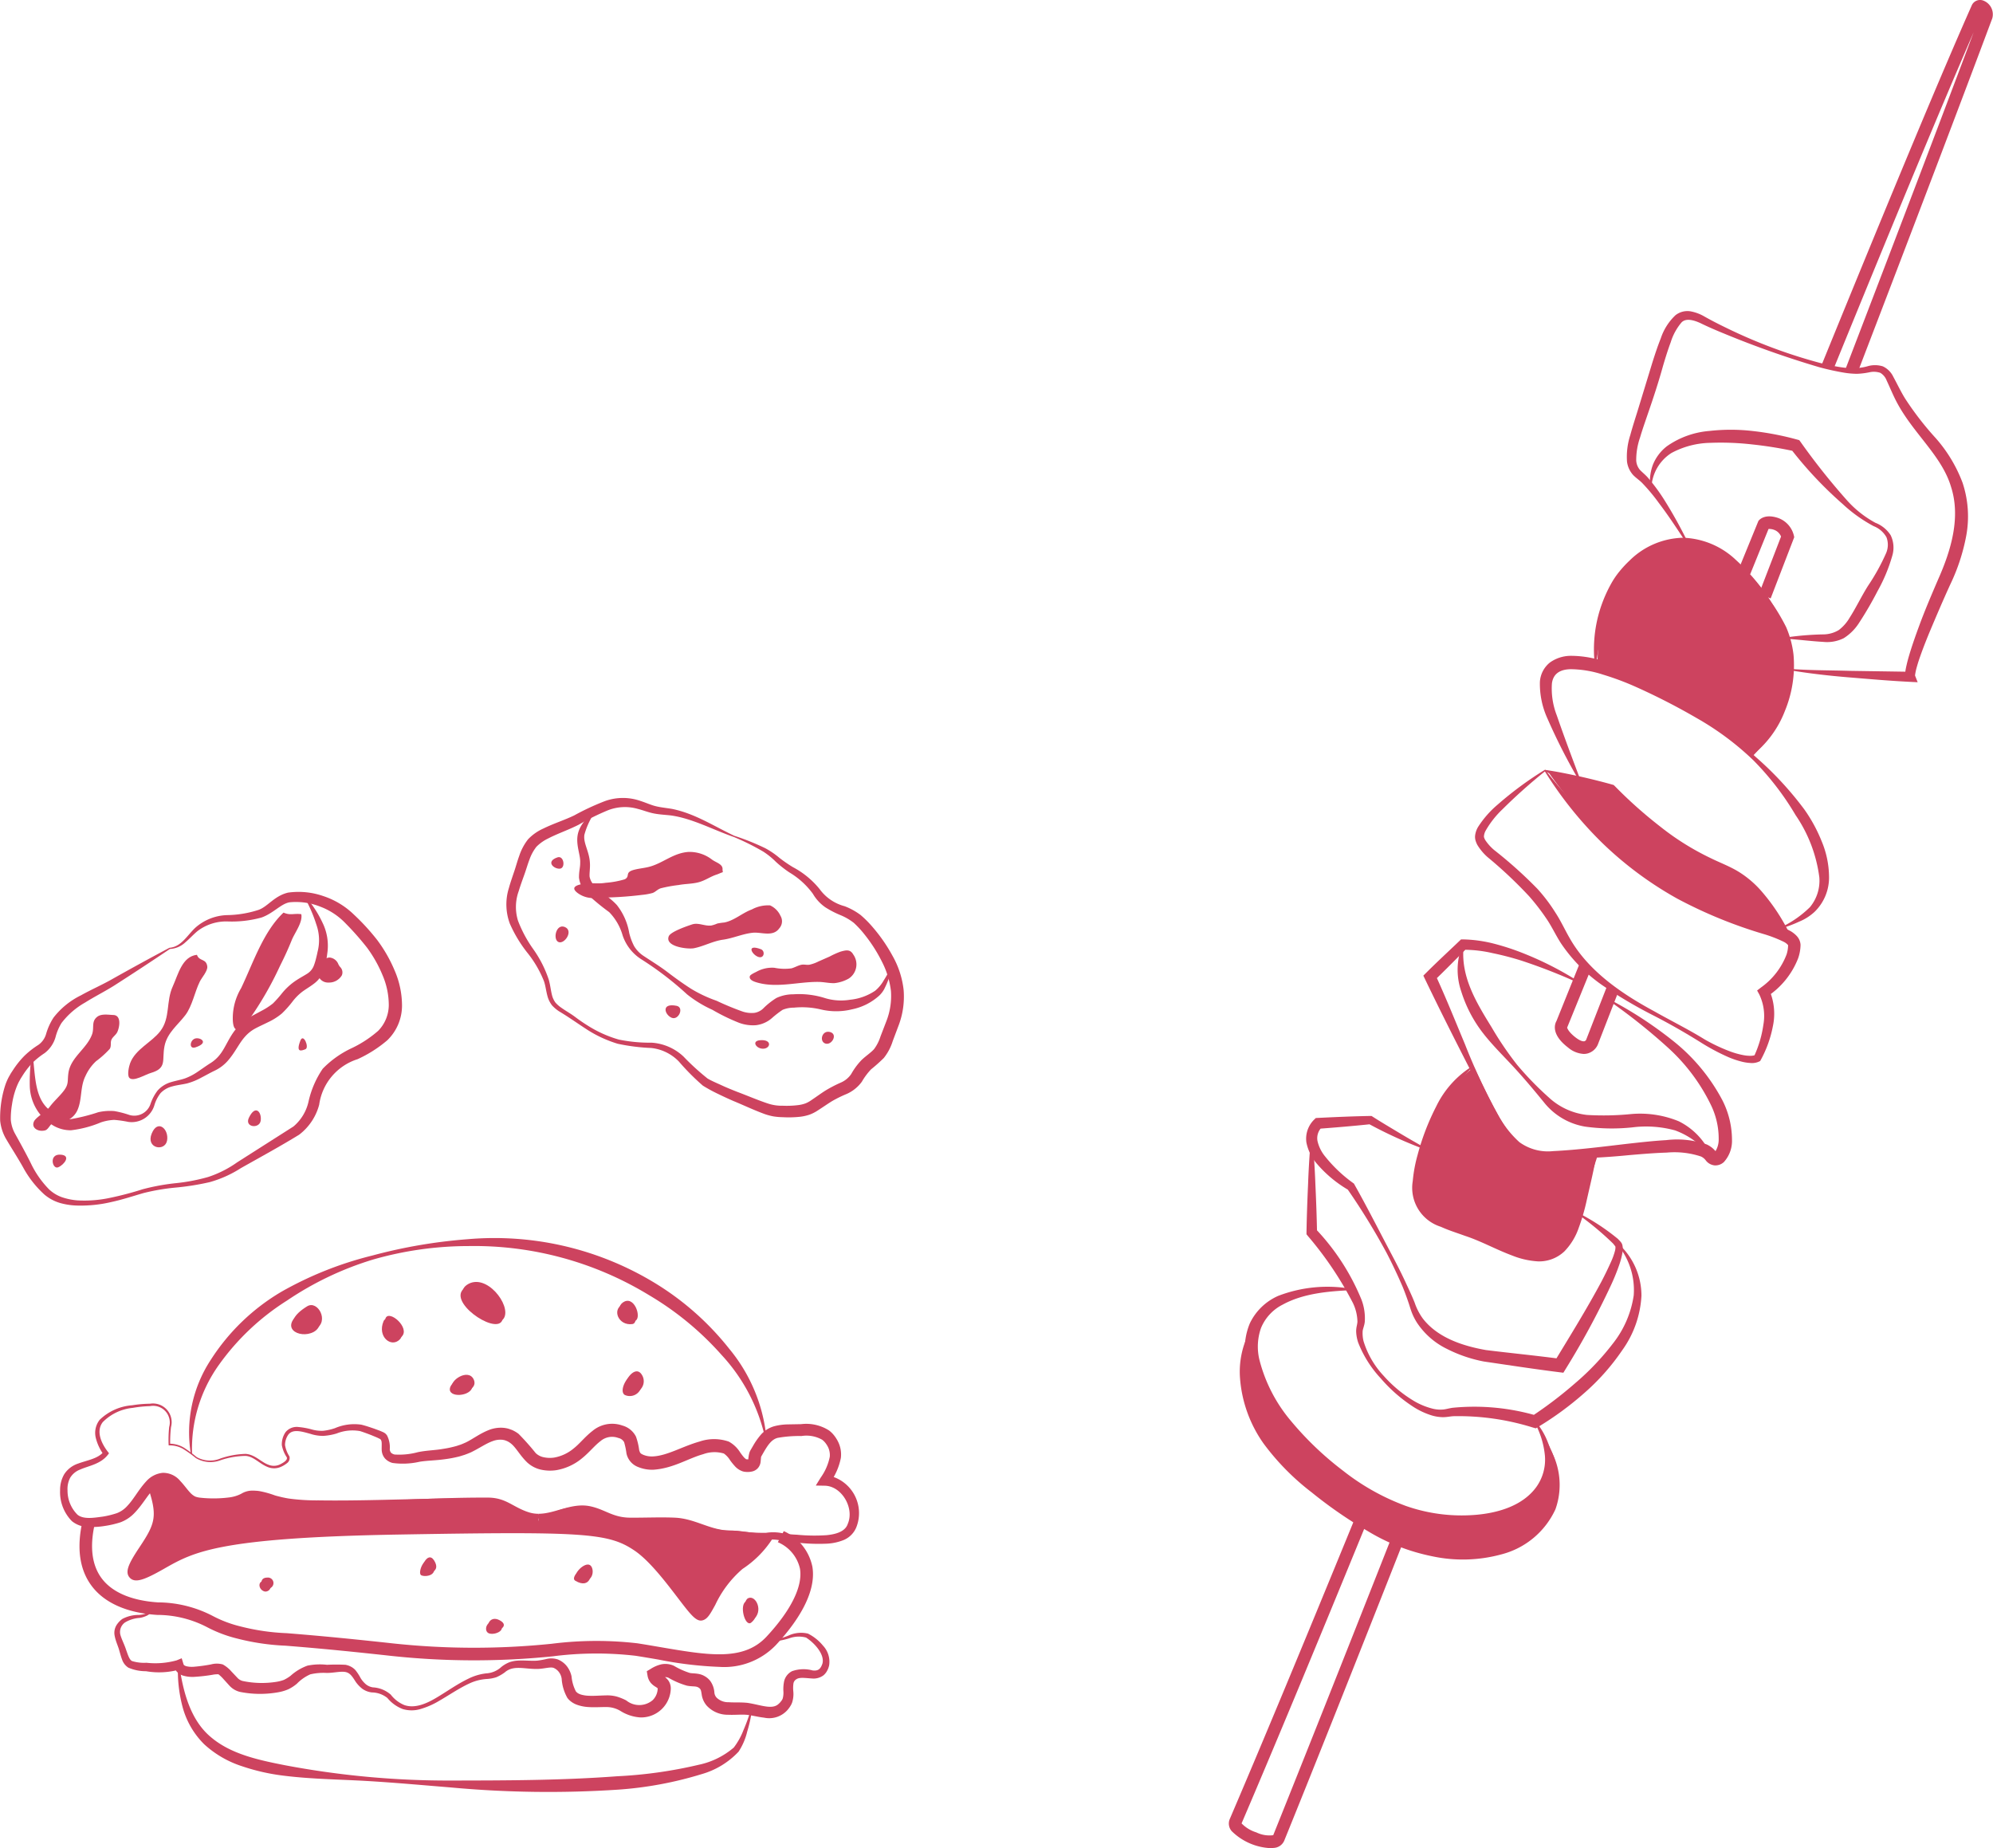 <svg xmlns="http://www.w3.org/2000/svg" width="217.021" height="201.237" viewBox="0 0 217.021 201.237"><defs><style>.a{fill:#cd435f;}</style></defs><g transform="translate(133.809)"><g transform="translate(1.947 59.205)"><path class="a" d="M418.457,488.223a12.523,12.523,0,0,1,.287,3.394,14.187,14.187,0,0,1-4.063,9.369c-.451-.41-.932-.834-1.409-1.231-3.94-3.3-10.754-7.346-15.542-8.536a15.2,15.2,0,0,1,3.449-10.149c2.175-2.341,4.432-3.23,6.579-3.12a9.861,9.861,0,0,1,6.185,3.066,17.115,17.115,0,0,1,2.216,2.612s.014,0,0,.014a18.779,18.779,0,0,1,1.628,2.709A8.939,8.939,0,0,1,418.457,488.223Z" transform="translate(-359.514 -477.94)"/><path class="a" d="M419.552,513.075c.315.436.573.833.78,1.148-2.777-1.97-15.814-2.8-26.621-18.235l3.843,1.19,3.271,1.012c5.691,5.993,10.1,6.772,13.311,8.878C416.132,508.381,418.239,511.172,419.552,513.075Z" transform="translate(-360.992 -471.299)"/><path class="a" d="M400.987,535.527c-1.313,4.118-3.064,6.621-9.508,3.324-5.855-3-8.96-2.462-7.4-8.906.109-.465.233-.943.369-1.423,1-3.584,2.517-7.114,4.882-8.851l.125-.055c4.378,9.357,5.28,9.767,10.848,9.466.9-.055,1.792-.109,2.668-.192-.109.438-.246.889-.412,1.368C401.93,532.093,401.493,533.926,400.987,535.527Z" transform="translate(-364.684 -462.604)"/><path class="a" d="M402.567,553.009c4.514,8.55-4.788,14.87-16.17,10.616-.807-.315-1.628-.67-2.462-1.081-.549-.274-1.081-.547-1.587-.834-10.7-5.992-14.911-15.376-11.274-21.683-1.845,3.83,1.274,9.836,6.553,14.255C392.034,566.306,405.22,561.2,402.567,553.009Z" transform="translate(-369.793 -455.093)"/></g><g transform="translate(64.563)"><path class="a" d="M419.447,475.286l-1.276-.488c6.005-15.654,10.8-28.242,13.937-36.625-3.271,7.51-8.178,19.3-15.276,36.707l-1.267-.514c7.895-19.361,13.082-31.785,16.327-39.1a.989.989,0,0,1,1.321-.518,1.6,1.6,0,0,1,.921,1.915C431.03,444.979,425.951,458.337,419.447,475.286Z" transform="translate(-415.565 -434.662)"/></g><g transform="translate(55.502 56.22)"><path class="a" d="M412.441,484.7l-1.278-.491,2.409-6.246a1.277,1.277,0,0,0-.763-.733,1.488,1.488,0,0,0-.6-.093l-2,4.94-1.27-.513,2.168-5.3c.1-.14.684-.806,2.124-.332a2.693,2.693,0,0,1,1.733,1.9l.044.2Z" transform="translate(-408.942 -475.759)"/></g><g transform="translate(0 165.563)"><path class="a" d="M372.912,591.362a6.438,6.438,0,0,1-4.227-1.849,1.254,1.254,0,0,1-.224-1.294c3.358-7.834,7.788-18.476,13.543-32.531l1.267.517c-5.737,14.01-10.157,24.629-13.513,32.462a3.782,3.782,0,0,0,1.606.979,3.24,3.24,0,0,0,1.841.306c2.988-7.439,7.335-18.353,12.85-32.342l1.272.5c-5.516,13.993-9.865,24.912-12.929,32.451a1.308,1.308,0,0,1-1.137.776A2.572,2.572,0,0,1,372.912,591.362Z" transform="translate(-368.37 -555.688)"/></g><g transform="translate(35.502 104.937)"><path class="a" d="M397.462,521.193a2.874,2.874,0,0,1-1.7-.695c-1.855-1.42-1.464-2.536-1.264-2.891l2.513-6.237,1.27.513-2.622,6.443c.008.03.105.449.934,1.083.594.454.884.423.955.4a.324.324,0,0,0,.178-.148l2.264-5.813,1.274.5L399,520.175a1.7,1.7,0,0,1-1.092.959A1.65,1.65,0,0,1,397.462,521.193Z" transform="translate(-394.322 -511.371)"/></g><g transform="translate(8.4 121.515)"><path class="a" d="M387.56,527.168a47.371,47.371,0,0,1-6.268-2.847l.253.062c-1.893.2-3.788.357-5.684.5l.386-.178a1.674,1.674,0,0,0-.484,1.5,4.05,4.05,0,0,0,.825,1.681,15.377,15.377,0,0,0,3.038,2.889l.107.078.037.067c1.358,2.409,2.6,4.866,3.884,7.3.643,1.217,1.279,2.439,1.85,3.7.293.625.586,1.254.843,1.9a6.386,6.386,0,0,0,.9,1.741c1.6,2.06,4.29,2.962,6.863,3.416,2.655.33,5.442.6,8.149.962l-.714.339c1.748-2.881,3.538-5.766,5.123-8.726.39-.743.757-1.5,1.089-2.248a7.207,7.207,0,0,0,.4-1.125,1.394,1.394,0,0,0,.051-.447c0-.021,0-.016,0-.018l-.092-.131-.172-.212a32.57,32.57,0,0,0-3.866-3.213l.075-.115a23.617,23.617,0,0,1,4.315,2.822l.252.261.1.122a.84.84,0,0,1,.135.268,1.893,1.893,0,0,1,.023.815,8.292,8.292,0,0,1-.335,1.309,22.861,22.861,0,0,1-.978,2.4,86.931,86.931,0,0,1-4.881,9.005l-.246.4-.469-.059c-2.74-.345-5.408-.754-8.191-1.163a15.148,15.148,0,0,1-4.037-1.382A8.221,8.221,0,0,1,386.6,546a6.452,6.452,0,0,1-.513-.98c-.133-.324-.238-.668-.339-.989-.212-.644-.445-1.286-.7-1.917-.538-1.254-1.123-2.494-1.754-3.709a72.943,72.943,0,0,0-4.3-7l.144.145a13.357,13.357,0,0,1-3.5-2.932,5.066,5.066,0,0,1-1.078-2.227,2.908,2.908,0,0,1,.849-2.513l.175-.167.211-.011c1.9-.094,3.8-.178,5.7-.213l.156,0,.1.064c.951.61,1.936,1.19,2.911,1.776s1.964,1.15,2.962,1.713Z" transform="translate(-374.51 -523.489)"/></g><g transform="translate(8.464 123.69)"><path class="a" d="M375.189,525.079c.148,1.751.265,3.5.33,5.254.081,1.751.146,3.5.179,5.254l-.142-.378a24.8,24.8,0,0,1,4.984,7.7,5.706,5.706,0,0,1,.357,2.408c-.042.436-.242.828-.235,1.088a3.639,3.639,0,0,0,.1,1.018,9.635,9.635,0,0,0,2.192,3.776,14.072,14.072,0,0,0,3.416,2.806,7.673,7.673,0,0,0,2,.789,3.455,3.455,0,0,0,1.012.075c.311-.019.655-.13,1.071-.191a24.222,24.222,0,0,1,9.161.855l-.54.071a44.462,44.462,0,0,0,4.744-3.614A28.12,28.12,0,0,0,407.9,547.7a11.059,11.059,0,0,0,2.283-5.265,7.765,7.765,0,0,0-1.729-5.487l.1-.092a7.635,7.635,0,0,1,2.471,5.621,11.186,11.186,0,0,1-2.1,5.944,24.324,24.324,0,0,1-4.146,4.668,34.283,34.283,0,0,1-5.011,3.676l-.249.151-.29-.081a27.2,27.2,0,0,0-8.663-1.242c-.335.014-.722.108-1.164.107a4.486,4.486,0,0,1-1.22-.192,8.177,8.177,0,0,1-2.115-1.012,16.471,16.471,0,0,1-3.431-3.023,12.278,12.278,0,0,1-2.453-3.884,4.268,4.268,0,0,1-.224-1.207c-.008-.5.146-.813.137-1.13a4.908,4.908,0,0,0-.491-1.986,37.869,37.869,0,0,0-4.91-7.3l-.144-.181,0-.2c.029-1.752.093-3.5.172-5.254.062-1.751.176-3.5.322-5.254Z" transform="translate(-374.557 -525.079)"/></g><g transform="translate(1.752 140.136)"><path class="a" d="M401.287,551.728a8.062,8.062,0,0,1,1.744,3.651,5.791,5.791,0,0,1-.792,4.12,7.252,7.252,0,0,1-3.279,2.679,10.81,10.81,0,0,1-4.063.858,20.776,20.776,0,0,1-7.876-1.69,40.48,40.48,0,0,1-7.118-3.636,27.425,27.425,0,0,1-6.186-5.156,16.3,16.3,0,0,1-3.907-7.209,7.123,7.123,0,0,1,.382-4.3,6.17,6.17,0,0,1,3.093-2.981,14.976,14.976,0,0,1,8.011-.752l-.008.137c-2.62.108-5.328.368-7.52,1.569a4.966,4.966,0,0,0-2.364,2.546,6.088,6.088,0,0,0-.166,3.5,16.694,16.694,0,0,0,3.465,6.67,34.454,34.454,0,0,0,5.631,5.371,24.874,24.874,0,0,0,6.84,3.834,18.34,18.34,0,0,0,7.659.967c2.492-.216,5.075-1.026,6.525-2.993a5.117,5.117,0,0,0,.959-3.44,9.242,9.242,0,0,0-1.146-3.665Z" transform="translate(-369.65 -537.101)"/></g><g transform="translate(1.207 143.058)"><path class="a" d="M371.769,539.318a10.357,10.357,0,0,0-1.44,6.841,17.065,17.065,0,0,0,2.464,6.579,22.67,22.67,0,0,0,4.562,5.594,25.845,25.845,0,0,0,6.156,3.889,26.583,26.583,0,0,0,6.854,2.133,16.436,16.436,0,0,0,6.971-.33,8.14,8.14,0,0,0,5.3-3.945,8.051,8.051,0,0,0-.211-6.821l.12-.063a7.917,7.917,0,0,1,1.068,7.317,8.908,8.908,0,0,1-5.869,4.912,15.946,15.946,0,0,1-7.609.2,21.781,21.781,0,0,1-6.973-2.736,47.821,47.821,0,0,1-6.1-4.214,26.6,26.6,0,0,1-5.235-5.316,14.133,14.133,0,0,1-2.562-7.1,9.4,9.4,0,0,1,2.387-7.015Z" transform="translate(-369.252 -539.237)"/></g><g transform="translate(20.011 116.215)"><path class="a" d="M403.052,528.915c-.3,1.871-.75,3.629-1.155,5.457a22.375,22.375,0,0,1-.808,2.721,6.873,6.873,0,0,1-1.553,2.555,3.993,3.993,0,0,1-2.862,1.1,8.907,8.907,0,0,1-2.818-.633c-1.778-.658-3.393-1.573-5.15-2.148-.869-.319-1.759-.587-2.636-.989a4.443,4.443,0,0,1-3.056-4.971,15.559,15.559,0,0,1,.527-2.847,26.242,26.242,0,0,1,2.036-5.3,10.561,10.561,0,0,1,3.736-4.246l.081.109a12.972,12.972,0,0,0-2.848,4.59,37.79,37.79,0,0,0-1.59,5.2,20,20,0,0,0-.52,2.613,3.879,3.879,0,0,0,.3,2.305,4.573,4.573,0,0,0,1.824,1.575c.784.425,1.616.851,2.446,1.272A37.839,37.839,0,0,0,394,539.7c1.718.572,3.739.479,4.717-.836a15.361,15.361,0,0,0,2.164-4.781c.291-.875.588-1.762.933-2.632.341-.886.757-1.7,1.109-2.569Z" transform="translate(-382.998 -519.615)"/></g><g transform="translate(21.186 102.29)"><path class="a" d="M400.752,514.179a61,61,0,0,0-6.189-2.423,31.453,31.453,0,0,0-3.182-.829,13.833,13.833,0,0,0-3.151-.363l.354-.159c-1.186,1.181-2.352,2.384-3.565,3.538l.127-.692c1.153,2.5,2.177,5.062,3.239,7.6a66.5,66.5,0,0,0,3.476,7.466,11.406,11.406,0,0,0,2.443,3.187,5.278,5.278,0,0,0,3.685.982c2.7-.133,5.439-.49,8.168-.807,1.369-.152,2.744-.308,4.146-.389a9.85,9.85,0,0,1,4.416.473,3.051,3.051,0,0,1,.577.36,3.306,3.306,0,0,1,.458.473c.015.021.03,0-.064-.012s-.123.037-.083,0a2.43,2.43,0,0,0,.406-1.4,8.394,8.394,0,0,0-.822-3.672,20.466,20.466,0,0,0-4.784-6.365,63.089,63.089,0,0,0-6.43-5.1l.072-.118a43.376,43.376,0,0,1,6.966,4.529,20.393,20.393,0,0,1,5.4,6.488,9.535,9.535,0,0,1,1.046,4.3,3.434,3.434,0,0,1-.878,2.427,1.35,1.35,0,0,1-1.016.367,1.389,1.389,0,0,1-.937-.512,1.346,1.346,0,0,0-.549-.457,9.215,9.215,0,0,0-3.721-.423c-1.346.041-2.711.159-4.081.274a76.966,76.966,0,0,1-8.3.379,6.044,6.044,0,0,1-4.037-1.372,12.95,12.95,0,0,1-2.464-3.4c-2.532-4.914-5.06-9.807-7.443-14.768l-.183-.383.312-.31c1.183-1.183,2.417-2.319,3.628-3.475l.166-.16h.19a14.694,14.694,0,0,1,3.46.483,26.55,26.55,0,0,1,3.224,1.067,35.545,35.545,0,0,1,5.979,3.072Z" transform="translate(-383.857 -509.436)"/></g><g transform="translate(24.916 102.839)"><path class="a" d="M387.255,509.868c-.421,3.357,1.315,6.216,3.011,8.959a35.519,35.519,0,0,0,2.781,4.1,34.206,34.206,0,0,0,3.468,3.573,7.3,7.3,0,0,0,4.153,1.9,30.5,30.5,0,0,0,4.844-.1,11.067,11.067,0,0,1,5.153.791,7.471,7.471,0,0,1,3.527,3.717l-.115.075a8.545,8.545,0,0,0-3.814-2.8,11.951,11.951,0,0,0-4.677-.327,21.239,21.239,0,0,1-5.116-.083,7.246,7.246,0,0,1-4.5-2.661c-1.056-1.294-2.126-2.57-3.259-3.8s-2.339-2.4-3.382-3.743a14.426,14.426,0,0,1-2.362-4.546,7.27,7.27,0,0,1,.156-5.09Z" transform="translate(-386.583 -509.837)"/></g><g transform="translate(26.81 83.805)"><path class="a" d="M395.575,496.116a59.006,59.006,0,0,0-4.617,4.12,10.12,10.12,0,0,0-1.848,2.356,1.484,1.484,0,0,0-.17.568.4.4,0,0,0,.027.185,1.279,1.279,0,0,0,.134.275,5.147,5.147,0,0,0,.941,1.047,47.729,47.729,0,0,1,4.721,4.235,18,18,0,0,1,1.952,2.579c.592.9,1.051,1.91,1.543,2.758,2,3.551,5.569,6.023,9.223,7.995,1.818,1.029,3.721,1.967,5.5,3.068a18.974,18.974,0,0,0,2.8,1.315,8.991,8.991,0,0,0,1.454.4,3.942,3.942,0,0,0,.717.064,1.568,1.568,0,0,0,.525-.081l-.131.145a12.208,12.208,0,0,0,1.018-3.434,5.425,5.425,0,0,0-.442-3.309l-.238-.432.431-.334a7.834,7.834,0,0,0,2.776-3.588,3.429,3.429,0,0,0,.168-1.011,1.385,1.385,0,0,0-.443-.352,14.127,14.127,0,0,0-2.207-.859,50.421,50.421,0,0,1-9.393-3.844,38.987,38.987,0,0,1-8.172-6.055A41.731,41.731,0,0,1,395.575,496.116Zm.068-.141a51.844,51.844,0,0,0,6.848,7.254,40.775,40.775,0,0,0,8.178,5.542,61.823,61.823,0,0,0,9.207,3.7,14.962,14.962,0,0,1,2.442,1.027,3,3,0,0,1,.646.5,1.537,1.537,0,0,1,.45,1,4.633,4.633,0,0,1-.26,1.456,8.8,8.8,0,0,1-3.364,4.168l.194-.766a6.5,6.5,0,0,1,.414,4.018,12.547,12.547,0,0,1-1.319,3.663l-.06.112-.072.037a1.867,1.867,0,0,1-1.008.176,4.9,4.9,0,0,1-.843-.123,9.7,9.7,0,0,1-1.549-.517,22.984,22.984,0,0,1-2.822-1.488c-1.78-1.118-3.581-2.152-5.457-3.11a49.589,49.589,0,0,1-5.445-3.232,17.369,17.369,0,0,1-4.51-4.579c-.6-.941-1.01-1.854-1.59-2.692a23.9,23.9,0,0,0-1.865-2.414,47.669,47.669,0,0,0-4.533-4.267,5.764,5.764,0,0,1-1.108-1.326,2.593,2.593,0,0,1-.183-.442,1.419,1.419,0,0,1-.056-.59,2.4,2.4,0,0,1,.316-.915,10.856,10.856,0,0,1,2.16-2.458,38.077,38.077,0,0,1,5.094-3.754l.055-.034Z" transform="translate(-387.968 -495.923)"/></g><g transform="translate(34.409 83.829)"><path class="a" d="M420.639,515.145c-1.492-1.676-2.848-3.406-4.3-5.023-.731-.8-1.421-1.628-2.2-2.358a11.772,11.772,0,0,0-2.709-1.819c-1.969-1-4.142-1.687-6.072-2.9a24.134,24.134,0,0,1-5.207-4.35l.3.187c-1.178-.4-2.342-.836-3.5-1.294-1.153-.476-2.305-.949-3.432-1.512l.041-.131c1.246.172,2.465.432,3.687.691,1.215.275,2.423.57,3.62.907l.153.044.148.144a48.153,48.153,0,0,0,4.86,4.335,28.671,28.671,0,0,0,5.588,3.5c.995.492,2.06.877,3.055,1.494a10.921,10.921,0,0,1,2.587,2.26,21.376,21.376,0,0,1,3.5,5.759Z" transform="translate(-393.523 -495.941)"/></g><g transform="translate(33.863 71.408)"><path class="a" d="M419.5,516.371a11.466,11.466,0,0,0,3.036-2.138,4.5,4.5,0,0,0,1.026-3.248,15.471,15.471,0,0,0-2.588-6.781,30.432,30.432,0,0,0-4.616-5.986,30.839,30.839,0,0,0-6.093-4.543,70.708,70.708,0,0,0-6.75-3.46,29.809,29.809,0,0,0-3.508-1.305,11.67,11.67,0,0,0-3.513-.591c-1.164.019-1.91.484-2.051,1.549a8.066,8.066,0,0,0,.525,3.469c.821,2.383,1.726,4.783,2.628,7.175l-.122.059a63.987,63.987,0,0,1-3.51-6.863,9.1,9.1,0,0,1-.83-4,2.921,2.921,0,0,1,1.1-2.123,3.929,3.929,0,0,1,2.193-.721c2.87-.018,5.272,1.111,7.624,2.185a43.229,43.229,0,0,1,6.621,4,62.2,62.2,0,0,1,5.989,4.85,36.411,36.411,0,0,1,5.264,5.685,16.741,16.741,0,0,1,1.885,3.457,10.221,10.221,0,0,1,.81,3.94,5.211,5.211,0,0,1-1.568,3.751,5.548,5.548,0,0,1-1.691,1.077,13.291,13.291,0,0,1-1.81.689Z" transform="translate(-393.124 -486.861)"/></g><g transform="translate(39.753 58.561)"><path class="a" d="M414.492,501.125a16.6,16.6,0,0,0,3.544-10.832,10.408,10.408,0,0,0-.386-2.836,12.588,12.588,0,0,0-1.224-2.669,14.057,14.057,0,0,0-3.989-4.308,8.868,8.868,0,0,0-5.267-1.725,7.9,7.9,0,0,0-4.881,2.283,10.9,10.9,0,0,0-1.007,1,12.447,12.447,0,0,0-.843,1.1,13.838,13.838,0,0,0-1.349,2.538,19.475,19.475,0,0,0-1.416,5.709h-.135a14.621,14.621,0,0,1,.546-6.072,15.136,15.136,0,0,1,1.234-2.871,8.976,8.976,0,0,1,.908-1.33,12.154,12.154,0,0,1,1.077-1.156,8.549,8.549,0,0,1,5.84-2.494,8.764,8.764,0,0,1,5.752,2.42,23.006,23.006,0,0,1,3.9,4.662,22.281,22.281,0,0,1,1.564,2.64,10.6,10.6,0,0,1,.807,3.026,13.035,13.035,0,0,1-.941,6.116,11.271,11.271,0,0,1-3.642,4.889Z" transform="translate(-397.429 -477.47)"/></g><g transform="translate(43.321 33.867)"><path class="a" d="M406.62,484.8c-1-1.532-2-3.063-3.1-4.509a19.954,19.954,0,0,0-1.717-2.068c-.311-.342-.607-.508-1.034-.919a2.688,2.688,0,0,1-.694-1.48,7.635,7.635,0,0,1,.36-2.906c.245-.9.528-1.776.8-2.648l1.6-5.238c.279-.878.566-1.758.915-2.632a6.09,6.09,0,0,1,1.6-2.524,2.1,2.1,0,0,1,1.665-.42,4.669,4.669,0,0,1,1.421.521c.814.462,1.592.859,2.423,1.261a56.194,56.194,0,0,0,10.227,3.83c1.759.408,3.572.866,5.29.332a2.91,2.91,0,0,1,1.555.042,2.381,2.381,0,0,1,1.141,1.137c.461.844.829,1.64,1.305,2.4a33.151,33.151,0,0,0,3.306,4.27,15.666,15.666,0,0,1,2.933,4.873,11.621,11.621,0,0,1,.4,5.757,21.319,21.319,0,0,1-1.767,5.368c-.757,1.658-1.471,3.332-2.176,5.006-.349.837-.684,1.68-.988,2.527-.15.423-.3.848-.417,1.27-.062.211-.118.421-.161.625l-.053.293-.012.123v.037c-.014-.022.033.072-.047-.129l.33.839-.836-.042c-2.215-.109-4.42-.305-6.629-.486s-4.413-.434-6.6-.8l.019-.135c2.2.178,4.416.156,6.624.223l6.628.1-.506.8a.723.723,0,0,1-.074-.3l0-.134.011-.22c.012-.135.033-.26.053-.383.044-.246.1-.48.153-.711.115-.461.246-.908.386-1.354.279-.886.588-1.758.907-2.624.633-1.73,1.358-3.421,2.082-5.108,1.45-3.245,2.482-6.817,1.41-10.12-.992-3.328-4.029-5.726-5.833-9.066-.45-.821-.8-1.711-1.175-2.5a1.634,1.634,0,0,0-.689-.83,2.215,2.215,0,0,0-1.152-.067,7.919,7.919,0,0,1-1.4.174,9.219,9.219,0,0,1-1.412-.127q-1.379-.236-2.709-.6a104.586,104.586,0,0,1-10.383-3.673c-.841-.342-1.718-.722-2.523-1.115-.8-.369-1.607-.554-2.067-.078a6.126,6.126,0,0,0-1.174,2.152c-.311.832-.579,1.7-.836,2.568-.482,1.747-1.063,3.52-1.661,5.243-.294.866-.6,1.728-.849,2.584a7.4,7.4,0,0,0-.412,2.494,1.73,1.73,0,0,0,.389.995c.213.242.676.6.962.959a20.38,20.38,0,0,1,1.659,2.253,49.123,49.123,0,0,1,2.672,4.824Z" transform="translate(-400.037 -459.419)"/></g><g transform="translate(45.851 46.792)"><path class="a" d="M416.683,491.491a31.828,31.828,0,0,1,4.078-.339,3.311,3.311,0,0,0,1.7-.477,4.592,4.592,0,0,0,1.183-1.353c.692-1.079,1.289-2.343,2.015-3.49a22.8,22.8,0,0,0,1.927-3.479,2.307,2.307,0,0,0,.064-1.773,2.729,2.729,0,0,0-1.4-1.215,15.876,15.876,0,0,1-3.369-2.406,42.772,42.772,0,0,1-5.646-6l.358.243a43.016,43.016,0,0,0-4.547-.732,29.9,29.9,0,0,0-4.566-.176,9.288,9.288,0,0,0-4.25,1.108,4.722,4.722,0,0,0-2.174,3.7h-.137a5.312,5.312,0,0,1,.29-2.409,4.806,4.806,0,0,1,1.512-2.015A9.341,9.341,0,0,1,408.36,469a20.841,20.841,0,0,1,4.843.021,31.138,31.138,0,0,1,4.724.919l.223.06.137.185a72.793,72.793,0,0,0,5.025,6.327,11.466,11.466,0,0,0,3.122,2.484,3.478,3.478,0,0,1,1.669,1.354,3.093,3.093,0,0,1,.187,2.205,17.812,17.812,0,0,1-1.6,3.858,39.022,39.022,0,0,1-2.079,3.566A5.378,5.378,0,0,1,423,491.562a4.059,4.059,0,0,1-2.23.406c-1.394-.077-2.71-.26-4.082-.341Z" transform="translate(-401.887 -468.867)"/></g></g><g transform="translate(6.548 134.798)"><g transform="translate(8.245 4.787)"><path class="a" d="M340.323,554.682a3.487,3.487,0,0,0,.985.137l-.027,1.122c-3.516-.055-8.3.014-14.993.123-20.164.356-22.654,2-25.978,3.871s-3.557,1.409-1.683-1.409,2.189-3.748.917-7.456a1.959,1.959,0,0,1,.684-.369c1.847-.561,2.38,2.093,3.83,2.531a12.075,12.075,0,0,0,4.487-.068c1.259-.342.958-.7,2.271-.6a12.06,12.06,0,0,1,2.066.534,17.471,17.471,0,0,0,4.856.438c6.129,0,11.943-.506,18.057-.479C337.819,553.067,338.517,554.135,340.323,554.682Z" transform="translate(-297.451 -529.574)"/><path class="a" d="M340.53,557.025c-2.025-1.368-3.967-1.874-11.04-1.97l.027-1.122c1.792,0,3.584-1.231,5.6-.821,1.642.342,2.462,1.231,4.35,1.245,1.628.014,3.27-.068,4.884,0,2.3.109,3.844,1.409,6.142,1.409,1.2,0,2.38.315,3.571.328.15,0,.328-.014.492-.027a10.427,10.427,0,0,1-3.01,2.982c-2.339,1.724-3.434,5.157-4.063,5.472S343.567,559.05,340.53,557.025Z" transform="translate(-285.661 -528.689)"/><path class="a" d="M346.312,560.412c.821-.342,1.683,1.45.52,2.353C346.161,563.271,345.491,560.767,346.312,560.412Z" transform="translate(-279.61 -525.988)"/><path class="a" d="M338.232,542.732a1.29,1.29,0,0,1-1.642,1.86C335.769,544.059,337.411,541.377,338.232,542.732Z" transform="translate(-283.13 -532.617)"/><path class="a" d="M336.519,536.809c1.19-.52,1.915,2.025,1.053,2.134C336.04,539.148,335.343,537.342,336.519,536.809Z" transform="translate(-283.292 -534.684)"/><path class="a" d="M334.024,557.8c.588.41.315,2.394-1.409,1.354C332.054,558.825,333.436,557.4,334.024,557.8Z" transform="translate(-284.559 -526.959)"/><path class="a" d="M323.927,535.556c2.066-1.409,4.87,2.216,4.036,3.625S321.875,536.965,323.927,535.556Z" transform="translate(-287.882 -535.236)"/><path class="a" d="M326.762,562.213c1.161.629-.246,1.327-.944,1.094S325.586,561.57,326.762,562.213Z" transform="translate(-287.133 -525.368)"/><path class="a" d="M324.994,543.15c.561,1.286-1.984,1.751-2.353.93S324.42,541.864,324.994,543.15Z" transform="translate(-288.197 -532.516)"/><path class="a" d="M321.541,557.489c.821,1.3-.711,1.532-1.176,1.3S320.8,556.34,321.541,557.489Z" transform="translate(-289.066 -527.169)"/><path class="a" d="M317.379,538.186c.4-.944,2.695,1.053,1.765,2S316.668,539.869,317.379,538.186Z" transform="translate(-290.185 -534.242)"/><path class="a" d="M311.486,537.217c1.163-.725,2.462,1.642.93,2.462S308.312,539.173,311.486,537.217Z" transform="translate(-292.842 -534.558)"/><path class="a" d="M308.078,558.77a.6.6,0,1,1,0,1.19C307.366,559.851,307.134,558.77,308.078,558.77Z" transform="translate(-293.77 -526.576)"/></g><g transform="translate(13.997)"><path class="a" d="M301.894,555.255a14.4,14.4,0,0,1,2.185-10.274,22.977,22.977,0,0,1,7.694-7.4,38.813,38.813,0,0,1,9.854-3.925,56.4,56.4,0,0,1,10.415-1.785,33.612,33.612,0,0,1,20.488,4.837,30.6,30.6,0,0,1,7.988,7.094,17.952,17.952,0,0,1,4.055,9.732l-.135.015a19.506,19.506,0,0,0-4.746-9.068,32.887,32.887,0,0,0-7.922-6.528,36.567,36.567,0,0,0-19.7-5.334,37.7,37.7,0,0,0-10.327,1.464,34.609,34.609,0,0,0-9.367,4.461,26.374,26.374,0,0,0-7.42,7,15.723,15.723,0,0,0-2.932,9.681Z" transform="translate(-301.656 -531.737)"/></g><g transform="translate(12.828 46.473)"><path class="a" d="M300.943,565.709c.413,2.964,1.23,6.04,3.454,7.885,2.187,1.856,5.189,2.491,8.1,3.062a95.543,95.543,0,0,0,18.044,1.659c6.056-.008,12.107-.017,18.1-.468A48.631,48.631,0,0,0,357.5,576.6a8.557,8.557,0,0,0,3.828-1.878,7.569,7.569,0,0,0,1.049-1.884,19.919,19.919,0,0,0,.777-2.12l.134.03a14.75,14.75,0,0,1-.5,2.241,6.889,6.889,0,0,1-.936,2.179,8.832,8.832,0,0,1-4.04,2.454,40.35,40.35,0,0,1-9.059,1.683,115.368,115.368,0,0,1-18.246-.239c-3.027-.246-6.049-.521-9.077-.7s-6.07-.2-9.116-.581a22.519,22.519,0,0,1-4.527-1.026,11.172,11.172,0,0,1-4.107-2.376,8.969,8.969,0,0,1-2.375-4.085,15.446,15.446,0,0,1-.5-4.576Z" transform="translate(-300.801 -565.709)"/></g><g transform="translate(0 18.052)"><path class="a" d="M306.205,550.847a13.756,13.756,0,0,0-1.338-.966,2.858,2.858,0,0,0-1.544-.413h-.079l-.007-.078a13.623,13.623,0,0,1,.06-1.927,1.814,1.814,0,0,0-2.09-2.272,12.9,12.9,0,0,0-1.88.191,5.3,5.3,0,0,0-3.263,1.553c-.75.971-.174,2.286.557,3.227l.126.164-.131.17c-.8,1.025-2.088,1.186-3.01,1.6a2.162,2.162,0,0,0-1.085.888,2.632,2.632,0,0,0-.291,1.393,3.686,3.686,0,0,0,1.083,2.636c.654.531,1.776.343,2.806.2a9.8,9.8,0,0,0,1.5-.373,2.942,2.942,0,0,0,1.144-.811c.695-.733,1.182-1.718,2.019-2.629a2.759,2.759,0,0,1,1.809-.945,2.417,2.417,0,0,1,1.91.881c.428.449.739.907,1.07,1.26a2,2,0,0,0,.487.4.877.877,0,0,0,.246.094,2.13,2.13,0,0,0,.339.067,13.462,13.462,0,0,0,3.138-.019,3.885,3.885,0,0,0,1.379-.413,2.3,2.3,0,0,1,1-.327,3.844,3.844,0,0,1,.484,0l.248.015.207.026a10.31,10.31,0,0,1,1.694.466c.242.077.49.13.767.2.261.056.5.108.759.148a22.394,22.394,0,0,0,3.226.2c4.4.064,8.8-.123,13.223-.194l3.315-.03h1.658a5.067,5.067,0,0,1,1.707.289c1.092.417,1.959,1.1,2.985,1.379a5.648,5.648,0,0,0,3.129-.306,6.969,6.969,0,0,1,3.354-.387c1.141.211,2.111.839,3.13,1.086a14.382,14.382,0,0,0,3.237.122c1.1-.018,2.211-.051,3.334.03a15.826,15.826,0,0,1,3.253.873,9.043,9.043,0,0,0,1.554.368c.512.079,1.037.036,1.628.085a19.87,19.87,0,0,0,3.245.217,5.055,5.055,0,0,1,1.741.036,11.047,11.047,0,0,0,1.6.171,19.823,19.823,0,0,0,3.228.052c1.037-.1,2.056-.39,2.328-1.241.739-1.713-.659-4.108-2.5-4.146l-.985-.019.535-.866a5.875,5.875,0,0,0,.988-2.268,2,2,0,0,0-.176-1.023l-.063-.12c0-.007-.037-.068-.014-.033l-.047-.072a2.6,2.6,0,0,0-.181-.264,1.889,1.889,0,0,0-.354-.345,3.484,3.484,0,0,0-2.253-.4,13.168,13.168,0,0,0-2.586.2c-.658.163-1.07.784-1.534,1.581l-.167.293-.085.148c.036-.062-.057.119-.023.068l-.052.55a1.255,1.255,0,0,1-.3.662,1.2,1.2,0,0,1-.655.365,1.989,1.989,0,0,1-.506.045,1.827,1.827,0,0,1-.286-.022,1.244,1.244,0,0,1-.216-.049,2.019,2.019,0,0,1-.881-.61,6.805,6.805,0,0,1-.475-.592,2.482,2.482,0,0,0-.68-.735,3.558,3.558,0,0,0-2.246.072c-1.651.457-3.252,1.546-5.424,1.692a3.98,3.98,0,0,1-1.65-.289,2.033,2.033,0,0,1-1.286-1.487,8.128,8.128,0,0,0-.252-1.218.918.918,0,0,0-.624-.46,1.941,1.941,0,0,0-1.958.345c-.627.471-1.216,1.229-2,1.86a5.937,5.937,0,0,1-2.819,1.3,4.615,4.615,0,0,1-1.616-.049,3.262,3.262,0,0,1-1.536-.791c-.8-.769-1.205-1.611-1.769-2.059a2.152,2.152,0,0,0-.435-.272l-.205-.079a2.193,2.193,0,0,0-.308-.062,2.317,2.317,0,0,0-1.029.141c-.755.264-1.491.8-2.406,1.237-.274.116-.436.179-.68.267-.242.071-.5.165-.73.212a12.522,12.522,0,0,1-1.423.261c-.941.138-1.895.138-2.737.276a8.2,8.2,0,0,1-2.943.131,1.694,1.694,0,0,1-.833-.5,1.491,1.491,0,0,1-.248-.419,1.678,1.678,0,0,1-.1-.458c-.019-.575.055-.947-.1-1.152-.012-.014-.066-.085-.037-.053-.07-.057-.019-.005-.068-.041l-.283-.138-.621-.259c-.41-.159-.881-.336-1.249-.449a4.67,4.67,0,0,0-2.551.26,6.455,6.455,0,0,1-1.42.26,4.4,4.4,0,0,1-1.442-.223c-.848-.227-1.859-.569-2.378.06a1.983,1.983,0,0,0-.378,1.166,3.26,3.26,0,0,0,.48,1.235.692.692,0,0,1-.294.755,2.833,2.833,0,0,1-.621.373,1.817,1.817,0,0,1-1.451.026c-.9-.352-1.524-1.161-2.421-1.212a8.952,8.952,0,0,0-2.677.458A3.107,3.107,0,0,1,306.205,550.847Zm.086-.107a2.957,2.957,0,0,0,2.591.152,9.092,9.092,0,0,1,2.74-.5c1.022.064,1.676.9,2.5,1.187a1.544,1.544,0,0,0,1.233-.036c.368-.182.874-.479.748-.783a3.537,3.537,0,0,1-.536-1.308,2.322,2.322,0,0,1,.409-1.434,1.578,1.578,0,0,1,1.416-.551,8.332,8.332,0,0,1,1.4.253,3.883,3.883,0,0,0,1.283.156,5.915,5.915,0,0,0,1.283-.289,5.333,5.333,0,0,1,2.865-.376c.521.13.917.272,1.373.424l.666.246.346.15a1.507,1.507,0,0,1,.224.138,1.347,1.347,0,0,1,.186.208,2.845,2.845,0,0,1,.3,1.538.761.761,0,0,0,.056.213c.037.077.011.042.114.165a.9.9,0,0,0,.356.167,7.763,7.763,0,0,0,2.538-.257c.973-.2,1.874-.2,2.755-.36a11.134,11.134,0,0,0,1.289-.27c.219-.049.393-.126.592-.183.189-.072.453-.185.6-.253.746-.364,1.5-.956,2.48-1.341a3.514,3.514,0,0,1,1.683-.235,3.381,3.381,0,0,1,.372.066c.2.053.294.1.446.148a3.439,3.439,0,0,1,.747.436,26.759,26.759,0,0,1,1.862,2.093,1.781,1.781,0,0,0,.893.457,3.173,3.173,0,0,0,1.131.03,4.538,4.538,0,0,0,2.131-1.01c.658-.518,1.2-1.248,2.042-1.9a3.335,3.335,0,0,1,3.248-.575,2.344,2.344,0,0,1,1.476,1.208,6.977,6.977,0,0,1,.349,1.473c.105.321.124.357.449.506a2.465,2.465,0,0,0,1.051.174c1.564-.077,3.194-1.09,5.079-1.622a4.882,4.882,0,0,1,3.182.01,3.357,3.357,0,0,1,1.249,1.2c.135.185.263.36.382.491.093.127.287.234.215.209-.045.005.083.022.119.03-.094-.008.045,0,.057,0a.763.763,0,0,0,.181-.008c.047-.005-.007,0-.055.053s-.042.1-.033.033a3.75,3.75,0,0,1,.131-.815,1.51,1.51,0,0,1,.111-.249l.088-.152.179-.305a7.68,7.68,0,0,1,.866-1.241,3.039,3.039,0,0,1,1.457-.922,6.341,6.341,0,0,1,1.539-.2l1.375-.025a4.631,4.631,0,0,1,3.051.685,3.03,3.03,0,0,1,.617.629,3.1,3.1,0,0,1,.207.308l.047.074.064.12.093.187a3.117,3.117,0,0,1,.26,1.673,6.854,6.854,0,0,1-1.22,2.751l-.45-.886a4.181,4.181,0,0,1,3.342,5.716,2.543,2.543,0,0,1-1.4,1.373,5.635,5.635,0,0,1-1.763.382,20.428,20.428,0,0,1-3.379-.126,11.678,11.678,0,0,1-1.681-.22,4.33,4.33,0,0,0-1.55-.06,19.9,19.9,0,0,1-3.342-.294c-.506-.062-1.092-.03-1.672-.13a9.644,9.644,0,0,1-1.652-.434,15.65,15.65,0,0,0-3.1-.922,29.354,29.354,0,0,0-3.28-.081,14.527,14.527,0,0,1-3.357-.164c-1.126-.294-2.056-.914-3.1-1.111a6.433,6.433,0,0,0-3.152.36,6.068,6.068,0,0,1-3.362.346c-1.127-.3-2.053-1-3.033-1.353a9.629,9.629,0,0,0-3.194-.222c-1.1.011-2.2.062-3.3.108-4.4.2-8.815.524-13.241.587a23.711,23.711,0,0,1-3.382-.111c-.283-.034-.59-.093-.87-.146-.256-.06-.549-.125-.833-.212a10.6,10.6,0,0,0-1.492-.408l-.205-.023-.167-.007a2.8,2.8,0,0,0-.342,0,1.146,1.146,0,0,0-.549.2,5.024,5.024,0,0,1-1.766.553,14.367,14.367,0,0,1-3.465.051,4.028,4.028,0,0,1-.472-.089,2.17,2.17,0,0,1-.524-.2,3.285,3.285,0,0,1-.8-.631c-.428-.45-.74-.91-1.067-1.267a1.23,1.23,0,0,0-.955-.529,1.59,1.59,0,0,0-1.045.565c-.681.7-1.22,1.713-2.052,2.583A4.084,4.084,0,0,1,298,557.839a10.5,10.5,0,0,1-1.717.4,8.5,8.5,0,0,1-1.748.108,2.856,2.856,0,0,1-1.828-.631,4.5,4.5,0,0,1-1.287-3.345,3.393,3.393,0,0,1,.462-1.785,2.875,2.875,0,0,1,1.461-1.127c1.083-.4,2.2-.536,2.829-1.312l-.005.334a5.249,5.249,0,0,1-.855-1.811,2.3,2.3,0,0,1,.421-1.993,5.692,5.692,0,0,1,3.544-1.58,12.921,12.921,0,0,1,1.927-.168,2.035,2.035,0,0,1,2.294,2.539,13.487,13.487,0,0,0-.089,1.893l-.086-.079a3.041,3.041,0,0,1,1.62.458A14.263,14.263,0,0,1,306.291,550.74Z" transform="translate(-291.424 -544.933)"/></g><g transform="translate(7.336 26.388)"><path class="a" d="M359.218,566.3c-.62,0-1.241-.815-2.54-2.516s-3.083-4.04-4.713-5.127c-2.829-1.9-5.468-2.077-25.64-1.725-19.58.339-22.3,1.882-25.457,3.668l-.2.115c-2,1.129-3.049,1.55-3.633.918-.572-.616-.118-1.553,1.045-3.3,1.789-2.683,2.014-3.435.839-6.859l1.293-.445c1.343,3.914.988,5.093-.993,8.063-.368.553-.61.949-.766,1.233.337-.151.828-.4,1.543-.8l.2-.114c3.317-1.878,6.181-3.5,26.107-3.845,20.03-.349,23.133-.25,26.427,1.956,1.817,1.214,3.679,3.653,5.038,5.434.475.62,1.034,1.354,1.393,1.747.124-.218.291-.518.436-.784a13.04,13.04,0,0,1,3.354-4.349,10.236,10.236,0,0,0,2.818-2.762l1.208.643a11.11,11.11,0,0,1-3.216,3.222,11.743,11.743,0,0,0-2.966,3.906c-.5.914-.778,1.416-1.2,1.624A.858.858,0,0,1,359.218,566.3Z" transform="translate(-296.787 -551.027)"/></g><g transform="translate(2.109 30.822)"><path class="a" d="M362.635,570.148a41.364,41.364,0,0,1-6.624-.795c-.8-.137-1.632-.278-2.494-.414a37.124,37.124,0,0,0-9.007.059,84.378,84.378,0,0,1-17.687-.055c-6.153-.678-9.435-.941-11.394-1.1a25.354,25.354,0,0,1-5.343-.792,14.3,14.3,0,0,1-3.218-1.222,11.777,11.777,0,0,0-5.451-1.339c-3.28-.213-5.746-1.308-7.131-3.164-1.319-1.763-1.651-4.14-.99-7.057l1.334.3c-.568,2.51-.316,4.509.751,5.939,1.14,1.525,3.257,2.429,6.125,2.617a13.046,13.046,0,0,1,5.971,1.479,12.955,12.955,0,0,0,2.943,1.12,24.028,24.028,0,0,0,5.12.755c1.967.159,5.26.424,11.434,1.1a82.819,82.819,0,0,0,17.426.051,38.72,38.72,0,0,1,9.334-.047c.866.137,1.7.28,2.509.419,5.246.895,9.031,1.539,11.535-1.146,2.665-2.862,3.958-5.486,3.643-7.39a4.1,4.1,0,0,0-2.412-2.893l.646-1.205a5.44,5.44,0,0,1,3.116,3.876c.494,2.988-1.9,6.3-3.99,8.545A7.808,7.808,0,0,1,362.635,570.148Z" transform="translate(-292.966 -554.268)"/></g><g transform="translate(5.906 40.282)"><path class="a" d="M299.923,561.234a1.141,1.141,0,0,1-.558.748,2.771,2.771,0,0,1-.885.291,3.529,3.529,0,0,0-1.573.487,1.268,1.268,0,0,0-.524,1.3c.12.49.424,1.04.616,1.629.2.553.373,1.161.68,1.284a4.446,4.446,0,0,0,1.561.182,8.687,8.687,0,0,0,3.285-.263l.549-.227.187.621c.037.119.079.161.3.241a2.606,2.606,0,0,0,.8.066,17.721,17.721,0,0,0,1.9-.258,2.444,2.444,0,0,1,1.28,0,3.445,3.445,0,0,1,.943.765l.677.717a1.165,1.165,0,0,0,.573.327,10.141,10.141,0,0,0,3.658.086,4.231,4.231,0,0,0,.8-.207,3.983,3.983,0,0,0,.743-.456,5.586,5.586,0,0,1,1.836-1.1,6.818,6.818,0,0,1,2.125-.09,20.015,20.015,0,0,1,2.026,0,3.16,3.16,0,0,1,.313.085,2.772,2.772,0,0,1,.257.114,1.793,1.793,0,0,1,.494.375,5.539,5.539,0,0,1,.573.88,2.823,2.823,0,0,0,.573.67,1.577,1.577,0,0,0,.769.334,3.213,3.213,0,0,1,1.938.791,3.606,3.606,0,0,0,1.461,1.129c1.17.42,2.465-.167,3.551-.819,1.122-.665,2.193-1.445,3.413-2.034a5.824,5.824,0,0,1,1.969-.592,2.637,2.637,0,0,0,1.636-.689,3.336,3.336,0,0,1,.953-.547,3.738,3.738,0,0,1,.529-.122,4.814,4.814,0,0,1,.557-.042c.7-.018,1.358.068,1.94.007a8.794,8.794,0,0,0,.932-.17,2.274,2.274,0,0,1,1.233.041,2.377,2.377,0,0,1,1.01.756,2.755,2.755,0,0,1,.5,1.093A4.433,4.433,0,0,0,346,570.28l.051.052c-.005,0,.047.047-.007,0l.048.04c.06.048.141.12.165.119a1.466,1.466,0,0,0,.294.126,3.288,3.288,0,0,0,.815.129c.6.034,1.233-.027,1.933-.038a3.965,3.965,0,0,1,1.153.13,5.786,5.786,0,0,1,1.031.42,2.253,2.253,0,0,0,2.878-.034,1.847,1.847,0,0,0,.543-1.239c-.051-.148.1.026-.185-.185a2.131,2.131,0,0,1-.551-.435,1.664,1.664,0,0,1-.369-.808l-.082-.48.41-.245a3.747,3.747,0,0,1,1.145-.5,2.221,2.221,0,0,1,1.412.161,8.255,8.255,0,0,0,1.7.766c.231.059.494.029.977.112a2.019,2.019,0,0,1,.695.265l.081.048.088.063.1.077a2.065,2.065,0,0,1,.294.3,2.442,2.442,0,0,1,.457,1.26.919.919,0,0,0,.26.585,1.81,1.81,0,0,0,1.3.482c.6.047,1.26-.008,2.031.068,1.454.216,2.7.781,3.4.119a1.724,1.724,0,0,0,.259-.275c.033-.031.1-.151.1-.127a1.325,1.325,0,0,0,.093-.192,2.355,2.355,0,0,0,.075-.758,4.185,4.185,0,0,1,.083-1.138,1.664,1.664,0,0,1,.852-1.075,3.755,3.755,0,0,1,2.242-.083c.6.071.865-.133,1.074-.751.259-.962-.815-2.207-1.787-2.828a3.032,3.032,0,0,0-1.815.075,7.958,7.958,0,0,1-1.99.367v-.135a7.934,7.934,0,0,0,1.9-.528,3.273,3.273,0,0,1,2.109-.212,5.033,5.033,0,0,1,1.653,1.324,2.549,2.549,0,0,1,.652,2.172l-.072.242a2.284,2.284,0,0,1-.135.3,1.646,1.646,0,0,1-.41.51,1.8,1.8,0,0,1-1.228.342c-.732-.044-1.368-.156-1.7.073a.658.658,0,0,0-.335.462,3.489,3.489,0,0,0-.016.856,3.045,3.045,0,0,1-.127,1.224,1.946,1.946,0,0,1-.116.26,3.22,3.22,0,0,1-.183.29,2.661,2.661,0,0,1-2.756,1.1c-.737-.085-1.379-.274-1.964-.316-.562-.044-1.239.035-1.974,0a3.107,3.107,0,0,1-2.305-.988,2.364,2.364,0,0,1-.55-1.215c-.059-.391-.092-.522-.174-.613l-.053-.06-.1-.075s-.068-.052-.015-.009l-.027-.014a.609.609,0,0,0-.238-.086c-.172-.044-.591-.021-1.014-.111a8.731,8.731,0,0,1-1.962-.837.772.772,0,0,0-.54-.069,2.463,2.463,0,0,0-.677.316l.328-.725c.053.105-.052.031.263.242a1.945,1.945,0,0,1,.576.509,1.509,1.509,0,0,1,.268.866,3.231,3.231,0,0,1-3.311,3.16,4.621,4.621,0,0,1-2.135-.684,2.96,2.96,0,0,0-1.588-.447c-.617-.005-1.3.052-2.018-.005a4.373,4.373,0,0,1-1.12-.227,2.42,2.42,0,0,1-.6-.3,1.808,1.808,0,0,1-.226-.179l-.047-.04a.846.846,0,0,1-.092-.094l-.114-.133a4.884,4.884,0,0,1-.632-2.111,1.585,1.585,0,0,0-.283-.7,1.418,1.418,0,0,0-.529-.445c-.33-.186-1,.051-1.736.084-1.456.048-2.684-.465-3.642.371a4.589,4.589,0,0,1-.925.532,4.056,4.056,0,0,1-1.052.192,5.245,5.245,0,0,0-1.819.458c-1.168.529-2.252,1.291-3.406,1.951a8.5,8.5,0,0,1-1.847.821,3.388,3.388,0,0,1-2.075.041,4.048,4.048,0,0,1-1.669-1.207,2.755,2.755,0,0,0-1.673-.6,2.2,2.2,0,0,1-1.045-.393A3.493,3.493,0,0,1,322,569.2c-.4-.639-.65-.992-1.205-1.055-.531-.057-1.219.118-1.921.119a6.258,6.258,0,0,0-1.8.152,4.7,4.7,0,0,0-1.461,1.022,4.479,4.479,0,0,1-.921.6,4.81,4.81,0,0,1-1.1.327,11.131,11.131,0,0,1-4.194-.042,2.291,2.291,0,0,1-1.111-.658l-.665-.733a4.159,4.159,0,0,0-.543-.521,2.753,2.753,0,0,0-.67.056,18.719,18.719,0,0,1-2.022.226,3.6,3.6,0,0,1-1.157-.138,1.424,1.424,0,0,1-1.015-1.088l.736.393a8.288,8.288,0,0,1-3.765.215,4.785,4.785,0,0,1-1.926-.39,1.707,1.707,0,0,1-.687-.9c-.116-.309-.19-.6-.275-.881-.137-.554-.416-1.062-.535-1.74a1.612,1.612,0,0,1,.175-1.044,2.4,2.4,0,0,1,.669-.736,3.742,3.742,0,0,1,1.824-.436c.562-.056,1.183-.175,1.362-.769Z" transform="translate(-295.741 -561.183)"/></g><path class="a" d="M307.91,560.2a.592.592,0,1,0,0-1.183C306.973,559.014,307.207,560.091,307.91,560.2Z" transform="translate(-285.585 -521.699)"/><path class="a" d="M321.376,557.733c-.737-1.159-1.642,1.055-1.171,1.289S322.2,559.021,321.376,557.733Z" transform="translate(-280.881 -522.294)"/><path class="a" d="M332.459,559.4c1.711,1.027,1.993-.956,1.406-1.357S331.893,559.059,332.459,559.4Z" transform="translate(-276.373 -522.083)"/><path class="a" d="M346.67,563c1.167-.9.3-2.695-.521-2.343S346,563.512,346.67,563Z" transform="translate(-271.425 -521.112)"/><path class="a" d="M325.657,563.55c-.7-.235-.235-1.737.938-1.1S326.36,563.786,325.657,563.55Z" transform="translate(-278.948 -520.493)"/><path class="a" d="M311.32,537.456c-3.17,1.958-.587,3.28.938,2.461S312.487,536.735,311.32,537.456Z" transform="translate(-284.657 -529.682)"/><path class="a" d="M317.219,538.426c-.713,1.681.821,2.934,1.759,1.995S317.62,537.482,317.219,538.426Z" transform="translate(-281.999 -529.366)"/><path class="a" d="M323.769,535.792c-2.053,1.406,3.185,5.036,4.023,3.631S325.824,534.385,323.769,535.792Z" transform="translate(-279.695 -530.362)"/><path class="a" d="M322.483,544.324c.368.821,2.912.352,2.343-.938S322.112,543.505,322.483,544.324Z" transform="translate(-280.01 -527.642)"/><path class="a" d="M336.425,544.833a1.293,1.293,0,0,0,1.639-1.867C337.246,541.613,335.6,544.305,336.425,544.833Z" transform="translate(-274.946 -527.743)"/><path class="a" d="M337.406,539.185c.871-.112.138-2.661-1.045-2.134S335.882,539.382,337.406,539.185Z" transform="translate(-275.106 -529.808)"/></g><g transform="translate(0 97.1)"><path class="a" d="M305.136,510.411c-2.015,1.358-4.037,2.687-6.089,4-1.049.655-2.138,1.2-3.145,1.834a8.45,8.45,0,0,0-2.561,2.22,5.51,5.51,0,0,0-.655,1.544,3.341,3.341,0,0,1-1.194,1.744,8.4,8.4,0,0,0-1.35,1.09,8.8,8.8,0,0,0-1.042,1.347l-.219.347-.219.4a7.45,7.45,0,0,0-.309.741,8.621,8.621,0,0,0-.406,1.651,9.288,9.288,0,0,0-.133,1.683,3.787,3.787,0,0,0,.46,1.509c.549.988,1.187,2.141,1.713,3.2a10.51,10.51,0,0,0,1.989,2.858,3.956,3.956,0,0,0,1.413.862,6.794,6.794,0,0,0,1.715.347,13.391,13.391,0,0,0,3.553-.287,34.983,34.983,0,0,0,3.5-.923,23.766,23.766,0,0,1,3.613-.666,20.361,20.361,0,0,0,3.534-.674,11.844,11.844,0,0,0,3.166-1.6l6.124-3.9a4.952,4.952,0,0,0,1.65-2.754,10.326,10.326,0,0,1,1.535-3.531,10.692,10.692,0,0,1,3.163-2.245,12.521,12.521,0,0,0,2.876-1.886,4.031,4.031,0,0,0,1.155-2.774,8.254,8.254,0,0,0-.666-3.254,14.144,14.144,0,0,0-1.694-3.016,30.734,30.734,0,0,0-2.332-2.643,7.424,7.424,0,0,0-2.791-1.843,7.2,7.2,0,0,0-3.279-.468c-.947.123-1.792,1.2-3.094,1.661a12.16,12.16,0,0,1-3.732.428,5.147,5.147,0,0,0-3.233,1.044c-.453.373-.859.83-1.334,1.234A2.657,2.657,0,0,1,305.136,510.411Zm-.026-.133c1.244-.108,1.877-1.293,2.755-2.142a5.45,5.45,0,0,1,3.469-1.412,11.62,11.62,0,0,0,3.453-.569c1.008-.352,1.706-1.516,3.211-1.88a8.221,8.221,0,0,1,3.884.389,8.666,8.666,0,0,1,3.313,2.021,23.882,23.882,0,0,1,2.533,2.77,15.6,15.6,0,0,1,1.886,3.309,9.615,9.615,0,0,1,.8,3.83,5.252,5.252,0,0,1-1.609,3.763,13.8,13.8,0,0,1-3.224,2.051,6.076,6.076,0,0,0-4.186,4.958,6.029,6.029,0,0,1-2.19,3.273c-2.108,1.293-4.224,2.443-6.346,3.64a12.5,12.5,0,0,1-3.389,1.52,28.218,28.218,0,0,1-3.635.585,23.359,23.359,0,0,0-3.555.6c-1.157.332-2.326.724-3.524.981a14.531,14.531,0,0,1-3.681.384,7.521,7.521,0,0,1-1.866-.271,4.692,4.692,0,0,1-1.729-.922,11.161,11.161,0,0,1-2.326-2.967c-.612-1.092-1.223-2.019-1.882-3.14a4.932,4.932,0,0,1-.616-1.943,11.551,11.551,0,0,1,.543-3.832,5.953,5.953,0,0,1,.4-.933l.227-.4.274-.417a9.668,9.668,0,0,1,1.217-1.5,9.3,9.3,0,0,1,1.5-1.171,2.188,2.188,0,0,0,.844-1.2,6.64,6.64,0,0,1,.809-1.774,8.51,8.51,0,0,1,2.979-2.419c1.082-.606,2.2-1.094,3.239-1.674,2.109-1.187,4.248-2.361,6.393-3.5l.015-.008Z" transform="translate(-286.638 -504.18)"/><g transform="translate(3.226 0.576)"><path class="a" d="M289.343,521.891c.267,2.122.2,4.473,1.68,5.784a3.455,3.455,0,0,0,2.446,1.109,20.127,20.127,0,0,0,2.995-.751,5.755,5.755,0,0,1,1.757-.126,10.585,10.585,0,0,1,1.639.423,1.86,1.86,0,0,0,2.293-1.183,5.03,5.03,0,0,1,.788-1.487,3.113,3.113,0,0,1,1.461-.907c.542-.164,1.081-.249,1.562-.424a6.265,6.265,0,0,0,1.358-.721c.44-.294.874-.614,1.354-.915a3.93,3.93,0,0,0,1.055-.956c.591-.754.951-1.809,1.721-2.755a5.358,5.358,0,0,1,1.384-1.217c.5-.3.986-.539,1.442-.792a7.556,7.556,0,0,0,1.212-.785,12.836,12.836,0,0,0,1-1.126,6.9,6.9,0,0,1,1.3-1.227c.49-.352.993-.611,1.387-.86a1.8,1.8,0,0,0,.777-.93,6.608,6.608,0,0,0,.22-.717c.063-.246.124-.5.172-.747a5.067,5.067,0,0,0-.119-2.96,15.879,15.879,0,0,0-1.264-2.936l.109-.082a11.842,11.842,0,0,1,1.8,2.756,5.672,5.672,0,0,1,.536,3.384c-.034.282-.079.562-.129.844a7.779,7.779,0,0,1-.2.848,3.083,3.083,0,0,1-1.135,1.609c-.488.372-.944.622-1.321.915a5.716,5.716,0,0,0-1.01,1.034,11.248,11.248,0,0,1-1.156,1.292,6.96,6.96,0,0,1-1.513.951c-.5.249-.992.465-1.43.706a4.028,4.028,0,0,0-1.071.869c-.636.7-1.071,1.717-1.873,2.624a4.422,4.422,0,0,1-1.439,1.078c-.465.222-.937.491-1.427.744a7.09,7.09,0,0,1-1.572.64c-.557.126-1.094.177-1.591.319a2.64,2.64,0,0,0-1.282.729,3.961,3.961,0,0,0-.692,1.372,2.579,2.579,0,0,1-2.834,1.766,12.181,12.181,0,0,0-1.531-.218,5.288,5.288,0,0,0-1.446.272,11.855,11.855,0,0,1-3.257.859,3.765,3.765,0,0,1-1.841-.462,5.715,5.715,0,0,1-1.4-1.126,5.16,5.16,0,0,1-1.245-3.235,20.309,20.309,0,0,1,.194-3.28Z" transform="translate(-288.996 -504.601)"/></g><path class="a" d="M298.011,514c-.528-.019-1.285-.16-1.743.182-.7.524-.311,1.207-.587,1.944-.581,1.562-2.321,2.475-2.568,4.183-.125.867.059,1.182-.473,1.9-.442.6-1.1,1.161-1.572,1.8-.376.512-1.5,1.125-1.707,1.587-.326.711.475,1.163,1.22.966.365-.1.553-.721.945-.885.28-.118.587.052.873-.034a2.2,2.2,0,0,0,1.7-1.289c.527-1.2.267-2.5.877-3.722a5.026,5.026,0,0,1,1.146-1.6,10.333,10.333,0,0,0,1.491-1.341c.205-.328.04-.673.192-1.012.131-.3.492-.512.636-.832C298.7,515.279,298.886,514.036,298.011,514Z" transform="translate(-285.663 -500.581)"/><path class="a" d="M304.326,509.2c-1.625.182-2.042,2.146-2.635,3.445-.748,1.639-.246,3.406-1.346,4.854-.941,1.242-2.72,1.951-3.3,3.517-.115.316-.352,1.305-.071,1.59.432.436,1.72-.362,2.313-.536,1.826-.534,1.2-1.379,1.506-2.918.287-1.454,1.424-2.28,2.264-3.376.758-.993,1.023-2.535,1.585-3.668.2-.412.873-1.153.81-1.643C305.339,509.568,304.573,509.944,304.326,509.2Z" transform="translate(-282.881 -502.334)"/><path class="a" d="M310.693,505.839c-2.208,2.07-3.33,5.538-4.62,8.229a6.387,6.387,0,0,0-.906,3.227c-.012,1.651.644,1.665,1.68.332a37.016,37.016,0,0,0,3.46-5.98c.471-.934.884-1.828,1.272-2.792.331-.825,1.223-1.949,1.048-2.843C311.81,505.9,311.461,506.174,310.693,505.839Z" transform="translate(-279.819 -503.569)"/><path class="a" d="M298.748,523.642c-.662,1.627,1.439,2,1.672.769S299.41,522.014,298.748,523.642Z" transform="translate(-282.229 -497.312)"/><path class="a" d="M306.473,522.391c-.494,1.048,1.146,1.224,1.286.321S307.2,520.865,306.473,522.391Z" transform="translate(-279.373 -497.776)"/><path class="a" d="M310.6,516.1c-.521,1.349.12,1.108.558.93S310.932,515.233,310.6,516.1Z" transform="translate(-277.893 -499.888)"/><path class="a" d="M291.655,525.105c-1.265-.062-.856,1.632-.227,1.378S292.919,525.164,291.655,525.105Z" transform="translate(-285.095 -496.48)"/><g transform="translate(34.631 7.164)"><path class="a" d="M313.1,512.139h0a1.121,1.121,0,0,1-.988-.484,1.233,1.233,0,0,1,.011-1.239c.15-.326.465-1,1.1-1a1.138,1.138,0,0,1,.949.74,1.775,1.775,0,0,0,.175.274.828.828,0,0,1,.2.922A1.616,1.616,0,0,1,313.1,512.139Z" transform="translate(-311.953 -509.417)"/></g><path class="a" d="M302.339,516.83c1.56-.514.488-1.148-.067-.952S301.606,517.072,302.339,516.83Z" transform="translate(-281.05 -499.889)"/></g><g transform="translate(55.129 86.888)"><path class="a" d="M351.687,500.953c-2.286-.8-4.483-2-6.793-2.332-.573-.07-1.194-.09-1.828-.209-.661-.123-1.223-.362-1.781-.5a5.075,5.075,0,0,0-3.272.141,27.018,27.018,0,0,0-3.194,1.577c-1.138.577-2.289.958-3.313,1.491a4.573,4.573,0,0,0-1.286.907,4.85,4.85,0,0,0-.759,1.4c-.207.534-.364,1.112-.583,1.707-.205.579-.412,1.137-.576,1.692a5.074,5.074,0,0,0-.086,3.259,13.8,13.8,0,0,0,1.662,3.093,12.576,12.576,0,0,1,1.684,3.316c.176.613.227,1.242.378,1.781a2.321,2.321,0,0,0,.356.724,3.579,3.579,0,0,0,.632.554c.477.341,1.019.636,1.516,1.011s.977.7,1.492,1.015a12.912,12.912,0,0,0,3.256,1.442,16.778,16.778,0,0,0,3.575.339,5.6,5.6,0,0,1,3.46,1.5,26.093,26.093,0,0,0,2.627,2.4c.439.265,1.045.513,1.58.761s1.092.471,1.651.692c1.108.415,2.289.924,3.354,1.274a4.767,4.767,0,0,0,1.622.238,10.1,10.1,0,0,0,1.709-.074,3.626,3.626,0,0,0,.75-.182,3.075,3.075,0,0,0,.669-.374c.468-.309.969-.685,1.51-1.026a14.46,14.46,0,0,1,1.672-.867,2.628,2.628,0,0,0,1.125-.926,7.427,7.427,0,0,1,1.163-1.562c.512-.472,1.008-.788,1.334-1.163a4.6,4.6,0,0,0,.691-1.364l.648-1.684a7.517,7.517,0,0,0,.492-3.274,9.4,9.4,0,0,0-.992-3.211,16.459,16.459,0,0,0-1.885-2.941,10.614,10.614,0,0,0-1.172-1.269,6.205,6.205,0,0,0-1.417-.825,10.283,10.283,0,0,1-1.692-.874,4.6,4.6,0,0,1-1.341-1.462,8.672,8.672,0,0,0-2.56-2.326,12.375,12.375,0,0,1-1.464-1.148,8.331,8.331,0,0,0-1.376-1.116,26.677,26.677,0,0,0-3.235-1.607l.053-.126a26.544,26.544,0,0,1,3.4,1.363,8.836,8.836,0,0,1,1.538,1.049,15.077,15.077,0,0,0,1.465,1.008,9.385,9.385,0,0,1,2.912,2.391,4.908,4.908,0,0,0,2.725,1.866,7.065,7.065,0,0,1,1.74.959,11.813,11.813,0,0,1,1.342,1.353,17.633,17.633,0,0,1,2.138,3.1,9.718,9.718,0,0,1,1.2,3.681,8.847,8.847,0,0,1-.536,3.869l-.646,1.717a5.647,5.647,0,0,1-.974,1.847,18.3,18.3,0,0,1-1.391,1.239,7.161,7.161,0,0,0-1,1.345,4.093,4.093,0,0,1-1.668,1.338,13.281,13.281,0,0,0-1.572.773c-.491.3-.967.64-1.518.99a4.358,4.358,0,0,1-.929.481,4.991,4.991,0,0,1-1.018.231,11.7,11.7,0,0,1-1.922.049,7.081,7.081,0,0,1-.989-.085,6.576,6.576,0,0,1-.966-.256c-1.223-.451-2.253-.948-3.4-1.421q-.841-.365-1.678-.773a16.769,16.769,0,0,1-1.651-.9,25.231,25.231,0,0,1-2.611-2.625,4.907,4.907,0,0,0-3.019-1.476,21.583,21.583,0,0,1-3.643-.46,13.292,13.292,0,0,1-3.349-1.549c-1.047-.68-1.99-1.358-3.056-1.994a3.979,3.979,0,0,1-.741-.631,2.8,2.8,0,0,1-.466-.885c-.189-.626-.233-1.22-.423-1.766a12,12,0,0,0-1.776-3.052,14.412,14.412,0,0,1-1.937-3.205,5.99,5.99,0,0,1-.1-3.885c.17-.612.376-1.194.566-1.762.19-.546.342-1.142.564-1.744a5.905,5.905,0,0,1,.955-1.789,5.258,5.258,0,0,1,1.669-1.175c1.144-.559,2.316-.922,3.352-1.425a27.417,27.417,0,0,1,3.36-1.564,5.79,5.79,0,0,1,3.867-.011c.607.193,1.16.454,1.689.577.553.135,1.146.185,1.772.293,2.5.517,4.549,1.889,6.736,2.915Z" transform="translate(-326.937 -496.715)"/><g transform="translate(7.726 1.225)"><path class="a" d="M334.677,497.688a8.2,8.2,0,0,0-1.312,2.7c-.141.926.528,1.776.6,3.051.041.56-.071,1.19-.031,1.534a1.882,1.882,0,0,0,.583,1.011c.614.695,1.551,1.159,2.379,2.055a6.705,6.705,0,0,1,1.352,3.056,6.518,6.518,0,0,0,.523,1.408,3.346,3.346,0,0,0,1.012,1.064c.861.573,1.789,1.135,2.628,1.777s1.7,1.26,2.568,1.815a14.566,14.566,0,0,0,2.785,1.31,30.279,30.279,0,0,0,2.844,1.177,3.1,3.1,0,0,0,1.28.137,1.805,1.805,0,0,0,1.029-.558,7.916,7.916,0,0,1,1.358-1.062,4.323,4.323,0,0,1,1.836-.4,9.342,9.342,0,0,1,3.331.375,6,6,0,0,0,2.866.215,5.917,5.917,0,0,0,2.726-.984,4.086,4.086,0,0,0,.934-1.134c.28-.43.524-.9.774-1.361l.127.049a10.843,10.843,0,0,1-.514,1.523c-.1.26-.212.48-.334.736a2.868,2.868,0,0,1-.527.7A6.259,6.259,0,0,1,362.5,519.4a7.189,7.189,0,0,1-3.39.011,8.919,8.919,0,0,0-2.93-.194,3.237,3.237,0,0,0-1.234.237,10.974,10.974,0,0,0-1.131.873,3.214,3.214,0,0,1-1.766.8,4.346,4.346,0,0,1-1.828-.256,21.128,21.128,0,0,1-2.912-1.416,12.842,12.842,0,0,1-2.761-1.684,35.007,35.007,0,0,0-5.015-3.84,4.923,4.923,0,0,1-2.007-2.588,5.975,5.975,0,0,0-1.462-2.528,25.446,25.446,0,0,1-2.44-2.014,2.984,2.984,0,0,1-.847-1.737c-.011-.713.14-1.123.129-1.618.063-.837-.516-1.956-.246-3.167.3-1.233,1.241-1.885,1.908-2.666Z" transform="translate(-332.584 -497.61)"/></g><path class="a" d="M348.493,502.936c.057-.6-.688-.752-1.141-1.085a4,4,0,0,0-2.579-.839c-1.6.115-2.669,1.138-4.1,1.572-.584.179-1.2.213-1.791.367-1.1.286-.4.695-1.029,1.038a9.6,9.6,0,0,1-2.083.382c-.824.137-1.441-.007-2.213.085-.963.12-1.663.4-.855,1.019a2.835,2.835,0,0,0,2.2.514,39.408,39.408,0,0,0,4.823-.3,6.618,6.618,0,0,0,1.171-.213c.331-.138.492-.368.847-.5a14.74,14.74,0,0,1,1.969-.361c.743-.141,1.527-.114,2.254-.324.689-.2,1.2-.591,1.884-.815.231-.075.427-.183.659-.254C348.549,503.124,348.484,503.037,348.493,502.936Z" transform="translate(-324.944 -495.136)"/><path class="a" d="M352.051,506.412a2.276,2.276,0,0,0-1.134-1.137,3.738,3.738,0,0,0-1.99.445c-1.033.372-1.908,1.215-3.012,1.421a6.556,6.556,0,0,0-.752.111,3.241,3.241,0,0,1-.659.217c-.718.081-1.389-.35-2.085-.119-.525.175-2.342.789-2.536,1.294-.438,1.148,2.1,1.417,2.722,1.3,1.1-.212,2.068-.778,3.185-.934,1.093-.152,2.167-.651,3.267-.758.911-.088,2.171.487,2.862-.477A1.149,1.149,0,0,0,352.051,506.412Z" transform="translate(-322.192 -493.579)"/><path class="a" d="M357.584,509.286c-.339-.6-.826-.451-1.352-.313a8.8,8.8,0,0,0-1.208.54l-1.234.544a4.112,4.112,0,0,1-.952.345c-.3.055-.551-.04-.836,0-.362.051-.784.306-1.14.4a5.582,5.582,0,0,1-1.86-.062,3.494,3.494,0,0,0-1.915.413c-.153.088-.7.315-.758.5-.124.438.55.625.874.714,2.131.585,4.416-.109,6.575-.089.6,0,1.174.153,1.765.134a3.99,3.99,0,0,0,1.558-.5A1.845,1.845,0,0,0,357.584,509.286Z" transform="translate(-319.806 -492.25)"/><path class="a" d="M331.2,501.448c-1.339.45-.4,1.287.252,1.233S331.893,501.217,331.2,501.448Z" transform="translate(-325.618 -494.983)"/><path class="a" d="M331.871,507c-.974-.4-1.335,1.39-.679,1.642S332.844,507.407,331.871,507Z" transform="translate(-325.493 -492.95)"/><path class="a" d="M340.815,513.273c-1.726-.342-1.293.985-.536,1.3S341.671,513.443,340.815,513.273Z" transform="translate(-322.271 -490.642)"/><path class="a" d="M347.282,516c-1,.081-.4.974.379.923S348.594,515.892,347.282,516Z" transform="translate(-319.643 -489.622)"/><path class="a" d="M352.952,515.352c.884.241.176,1.487-.518,1.253S352.068,515.114,352.952,515.352Z" transform="translate(-317.692 -489.867)"/><path class="a" d="M347.485,508.8c.5.19.357,1.105-.338.818S345.888,508.2,347.485,508.8Z" transform="translate(-319.754 -492.33)"/></g></svg>